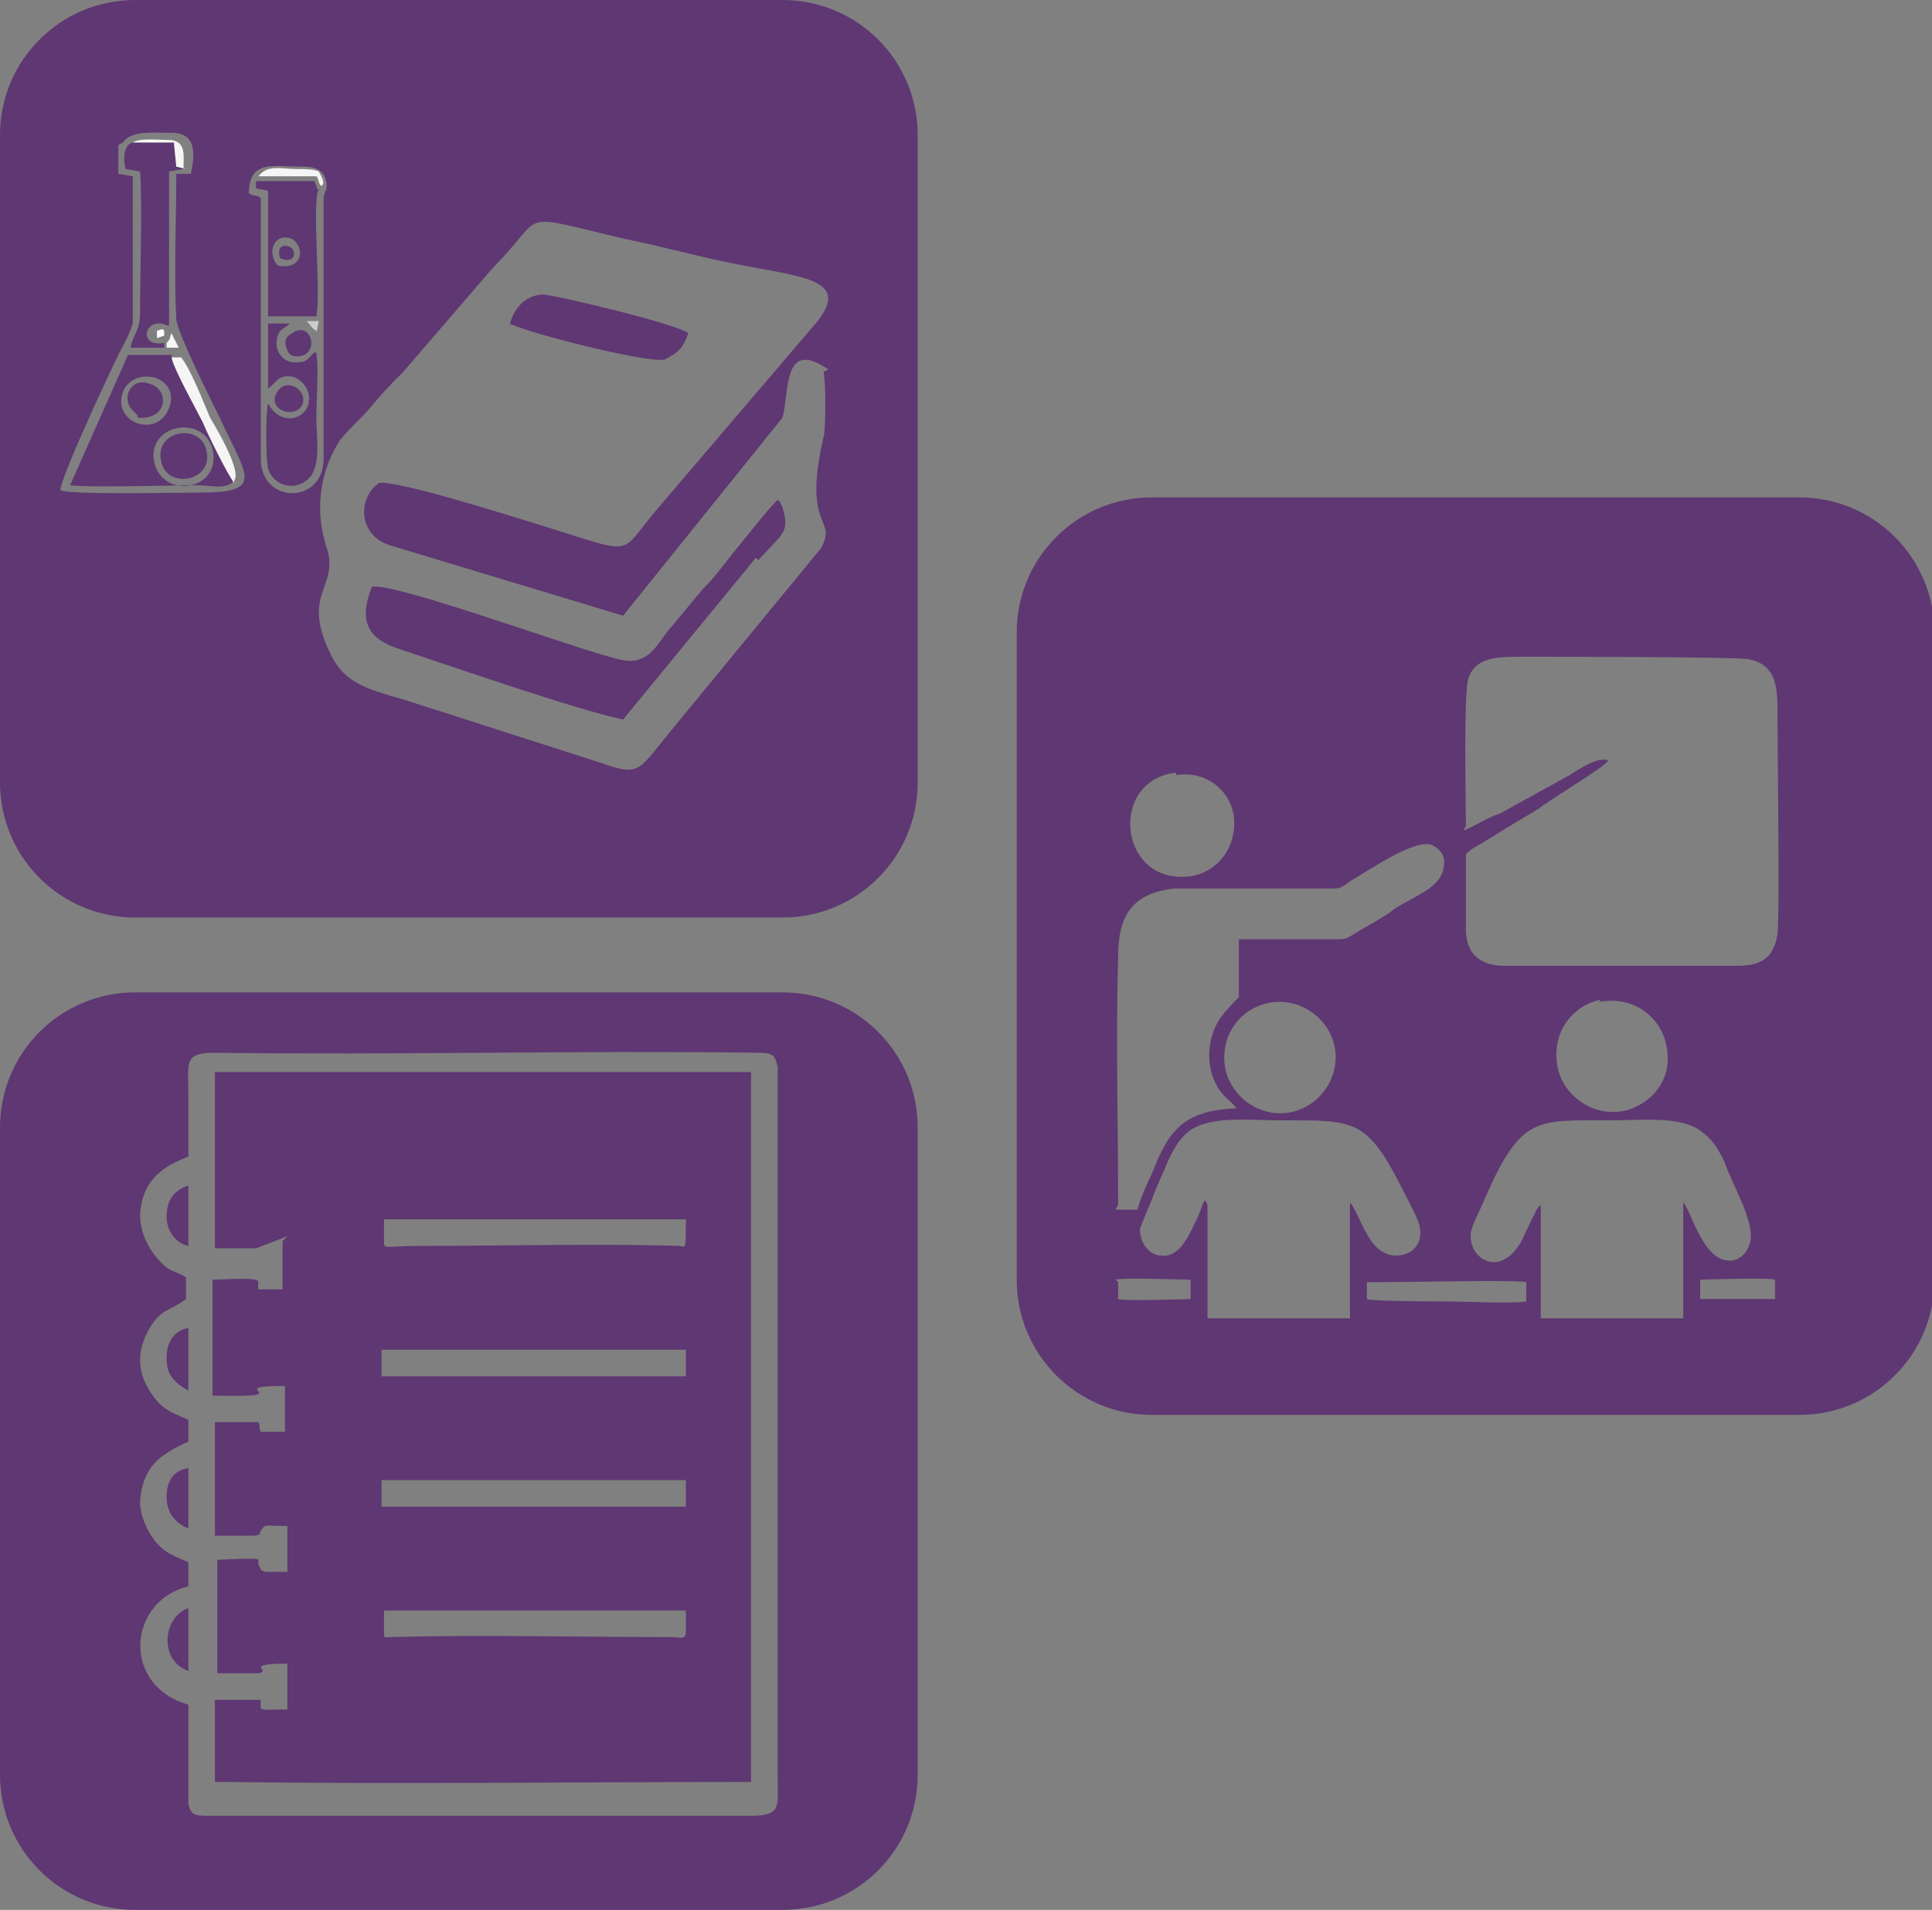 <?xml version="1.0" encoding="UTF-8"?>
<!DOCTYPE svg PUBLIC "-//W3C//DTD SVG 1.1//EN" "http://www.w3.org/Graphics/SVG/1.1/DTD/svg11.dtd">
<!-- Creator: CorelDRAW X6 -->
<svg xmlns="http://www.w3.org/2000/svg" xml:space="preserve" width="800px" height="791px" version="1.1" style="shape-rendering:geometricPrecision; text-rendering:geometricPrecision; image-rendering:optimizeQuality; fill-rule:evenodd; clip-rule:evenodd"
viewBox="0 0 800 791"
 xmlns:xlink="http://www.w3.org/1999/xlink">
 <rect x="0" y="0" width="800" height="791" fill="#808080" stroke="none"/>
 <defs>
  <style type="text/css">
   <![CDATA[
    .fil0 {fill:#5F3773}
    .fil2 {fill:#CCCCCC}
    .fil1 {fill:whitesmoke}
    .fil3 {fill:white}
   ]]>
  </style>
 </defs>
 <g id="Capa_x0020_1">
  <g id="_600539368">
   <g>
    <g>
     <path class="fil0" d="M56 411l268 0c31,0 56,25 56,56l0 268c0,31 -25,56 -56,56l-268 0c-31,0 -56,-25 -56,-56l0 -268c0,-31 25,-56 56,-56zm22 255l0 26c-12,-4 -11,-22 0,-26zm-9 -46c0,-7 3,-11 9,-12l0 4 0 17 0 4c-5,-2 -9,-6 -9,-13zm0 -58c0,-6 3,-11 9,-12l0 26c-5,-3 -9,-6 -9,-13zm0 -58c0,-7 3,-11 9,-13l0 4 0 17 0 4c-5,-1 -9,-6 -9,-12zm9 -25c-10,4 -19,9 -20,24 0,9 5,17 11,22 3,2 5,2 8,4l0 9c-5,4 -9,4 -13,9 -3,4 -6,10 -6,16 0,7 3,12 6,16 4,5 7,6 14,9l0 9c-8,4 -19,8 -20,25 0,6 3,12 6,16 4,5 7,6 14,9l0 10c-25,6 -28,41 0,49l0 41c1,5 3,5 9,5l224 0c13,0 11,-4 11,-17l0 -280c0,-4 0,-10 0,-13 -1,-5 -2,-6 -8,-6 -74,-1 -150,1 -225,0 -13,0 -11,4 -11,17 0,9 0,19 0,29z"/>
     <path class="fil0" d="M158 667l126 0c0,14 1,11 -7,11 -37,0 -80,-1 -115,0 -3,0 -3,1 -3,-3l0 -8zm0 -54l126 0 0 11 -126 0 0 -11zm0 -54l126 0 0 11 -126 0 0 -11zm0 -54l126 0c0,14 0,11 -3,11 -30,-1 -75,0 -107,0 -16,0 -15,2 -15,-3l0 -8zm-41 9l0 20 -10 0c-1,-4 5,-5 -19,-4l0 48c39,1 2,-4 30,-4l0 19 -10 0c-1,-2 0,-2 -1,-4l-18 0 0 47 15 0c5,0 3,-1 4,-2 2,-3 1,-2 11,-2l0 19c-1,0 -8,0 -9,0 -3,-1 -1,0 -3,-3 0,0 0,-1 0,-1 0,0 0,0 0,-1 0,-1 -15,0 -17,0l0 47 17 0c6,-1 -7,-4 12,-4l0 19c-13,0 -11,1 -11,-4l-19 0 0 34 4 0c71,1 147,0 219,0l-1 0 0 -294 -222 0 0 73 17 0 13 -5z"/>
    </g>
    <g>
     <path class="fil0" d="M56 0l268 0c31,0 56,25 56,56l0 268c0,31 -25,56 -56,56l-268 0c-31,0 -56,-25 -56,-56l0 -268c0,-31 25,-56 56,-56zm60 107c-2,-6 3,-6 5,-4 2,3 0,6 -5,4zm-1 3c11,2 11,-8 6,-11 -7,-3 -11,5 -6,11zm-58 62c-2,-2 -5,-4 -4,-9 1,-3 4,-6 9,-4 8,2 8,15 -5,14zm13 -3c5,-13 -14,-18 -19,-7 -5,13 14,20 19,7zm-3 23c-4,-13 14,-17 18,-7 5,14 -15,18 -18,7zm-3 0c4,15 28,11 24,-6 -4,-15 -28,-10 -24,6zm61 -24c-4,6 -15,1 -10,-6 4,-6 13,0 10,6zm-4 -30c7,-5 11,6 5,9 -3,1 -6,1 -7,-2 -2,-4 0,-6 2,-7zm10 8c1,7 0,20 0,27 0,8 2,20 -3,25 -6,6 -15,3 -17,-4 -1,-4 -1,-23 0,-27 5,10 17,7 17,-2 0,-4 -3,-8 -7,-9 -6,-1 -7,3 -10,5l0 -27 9 0c-2,2 -4,2 -5,5 -2,6 2,12 9,11 3,0 4,-2 6,-4zm1 -68c-3,7 1,42 -1,53l-20 0 0 -52 -5 -1 0 -3 24 0c1,1 0,0 1,2 0,0 0,1 1,2zm-29 2c3,2 2,0 5,2l0 108c0,19 26,19 26,0l0 -108c0,-2 2,-4 1,-7 -1,-5 -5,-6 -10,-6 -13,0 -22,-3 -22,12zm-6 119c-3,4 -10,2 -15,2 -13,0 -44,1 -53,0l24 -54 18 0c1,5 10,21 13,27 2,5 11,23 13,25zm-21 -129l-6 1 0 4 0 60 -3 -1c-8,-1 -9,10 1,8l0 2 -14 0c2,-8 4,-6 4,-16 0,-15 1,-45 0,-57l-6 -1c-1,-4 -1,-10 3,-11l17 0 1 10 4 1zm-27 -10l0 12 6 1 0 60c0,3 -4,10 -6,14 -4,8 -24,51 -24,56 3,2 49,1 58,1 27,0 19,-7 8,-31 -3,-6 -18,-36 -18,-41 -1,-19 0,-40 0,-60l6 0c2,-9 2,-17 -8,-17 -8,0 -17,-1 -20,4zm162 75c1,-6 6,-13 14,-13 4,0 55,12 60,16 -2,6 -4,8 -10,11 -9,1 -56,-11 -64,-15zm132 18c-19,-13 -16,9 -19,20l-66 82 -96 -29c-14,-4 -14,-20 -5,-26 8,-1 52,13 62,16 46,14 36,15 53,-5l64 -75c19,-21 -4,-21 -33,-27 -15,-3 -29,-7 -44,-10 -47,-11 -32,-11 -55,12l-37 43c-5,5 -8,8 -13,14 -4,5 -8,8 -13,14 -8,12 -11,28 -6,44 6,17 -10,19 1,43 6,14 15,16 32,21l81 26c17,6 15,3 31,-16l60 -73c7,-13 -8,-7 1,-46 1,-3 1,-23 0,-27z"/>
     <path class="fil0" d="M314 232c9,-10 12,-11 11,-18 0,0 -1,-4 -1,-4 -2,-4 -1,-2 -2,-3 -5,5 -11,13 -16,19 -5,6 -9,12 -15,18 -5,6 -10,12 -15,18 -5,7 -9,14 -20,11 -17,-4 -93,-32 -102,-30 -6,15 -1,22 12,26 24,8 73,25 92,29l55 -67z"/>
     <path class="fil1" d="M97 199c3,-4 -7,-21 -10,-26 -3,-7 -8,-20 -12,-25l-4 0c1,5 10,21 13,27 2,5 11,23 13,25z"/>
     <path class="fil1" d="M107 73l24 0c1,1 0,0 1,2 0,0 0,1 1,2 2,-1 0,-4 -1,-6 -2,-1 -6,-1 -9,-1 -7,0 -12,-2 -16,3z"/>
     <path class="fil1" d="M76 70c0,-6 1,-11 -5,-12 -5,0 -13,-1 -16,1l17 0 1 10 4 1z"/>
     <path class="fil1" d="M69 142l0 2 5 0 -3 -6c-1,2 0,2 -2,4z"/>
     <path class="fil2" d="M131 138l1 -5 -5 0c2,2 2,3 4,4z"/>
     <path class="fil3" d="M68 139c0,-3 0,-3 -3,-2l0 3 3 -1z"/>
    </g>
   </g>
   <path class="fil0" d="M477 206l268 0c31,0 56,25 56,56l0 268c0,31 -25,56 -56,56l-268 0c-31,0 -56,-25 -56,-56l0 -268c0,-31 25,-56 56,-56zm-14 325l0 7c2,1 30,0 30,0l0 -8c-2,0 -29,-1 -31,0zm103 0l0 7c2,1 30,1 33,1 7,0 28,1 33,0l0 -8c-4,-1 -47,0 -58,0 -2,0 -6,0 -8,0zm-79 -211c-28,3 -24,46 5,43 11,-1 20,-11 19,-24 -1,-11 -11,-20 -24,-18zm41 95c-12,1 -22,11 -21,25 1,12 12,22 25,21 12,-1 22,-12 21,-25 -1,-12 -12,-22 -25,-21zm-66 86l9 0c1,-4 4,-11 6,-15 7,-18 13,-26 35,-27 -2,-3 -5,-4 -8,-9 -5,-9 -4,-20 1,-28 3,-4 5,-6 8,-9l0 -24 39 0c6,0 5,0 10,-3 5,-3 11,-6 16,-10 10,-6 20,-9 20,-19 0,-4 -3,-6 -5,-7 -7,-3 -27,11 -34,15 -4,3 -4,3 -9,3 -12,0 -57,0 -64,0 -17,2 -23,11 -23,28 -1,34 0,69 0,103zm38 -2l0 47 59 0 0 -48c2,2 5,10 7,13 2,4 6,9 12,9 6,0 11,-4 10,-11 0,-3 -5,-12 -6,-14 -16,-32 -20,-31 -52,-31 -12,0 -28,-2 -37,4 -4,3 -6,6 -9,12 -2,5 -4,9 -6,14 -1,3 -5,12 -6,15 0,6 4,11 9,11 8,1 12,-10 15,-16 1,-2 2,-6 3,-7zm204 39l31 0 0 -8c-2,-1 -31,0 -31,0l0 8zm-41 -124c-11,2 -21,13 -18,28 2,11 14,21 28,18 11,-3 20,-13 17,-27 -2,-11 -13,-21 -28,-18zm-25 85l0 47 59 0 0 -48c3,3 8,23 18,24 6,1 10,-5 10,-10 0,-9 -8,-22 -11,-31 -3,-6 -5,-9 -9,-12 -8,-7 -25,-5 -38,-5 -31,0 -37,-2 -52,32 -1,3 -6,12 -6,15 -1,10 12,19 21,3 2,-4 6,-13 7,-14zm-32 -155c3,-1 11,-6 15,-7l29 -16c3,-2 12,-8 16,-6 -2,3 -24,16 -29,20 -5,3 -10,6 -15,9 -3,2 -5,3 -8,5 -2,1 -7,4 -7,5 0,10 0,21 0,31 0,10 6,15 16,15l94 0c8,0 17,0 19,-13 1,-6 0,-80 0,-94 0,-11 -2,-18 -12,-20 -5,-1 -81,-1 -93,-1 -11,0 -20,0 -23,9 -2,7 -1,51 -1,61z"/>
  </g>
 </g>
</svg>

